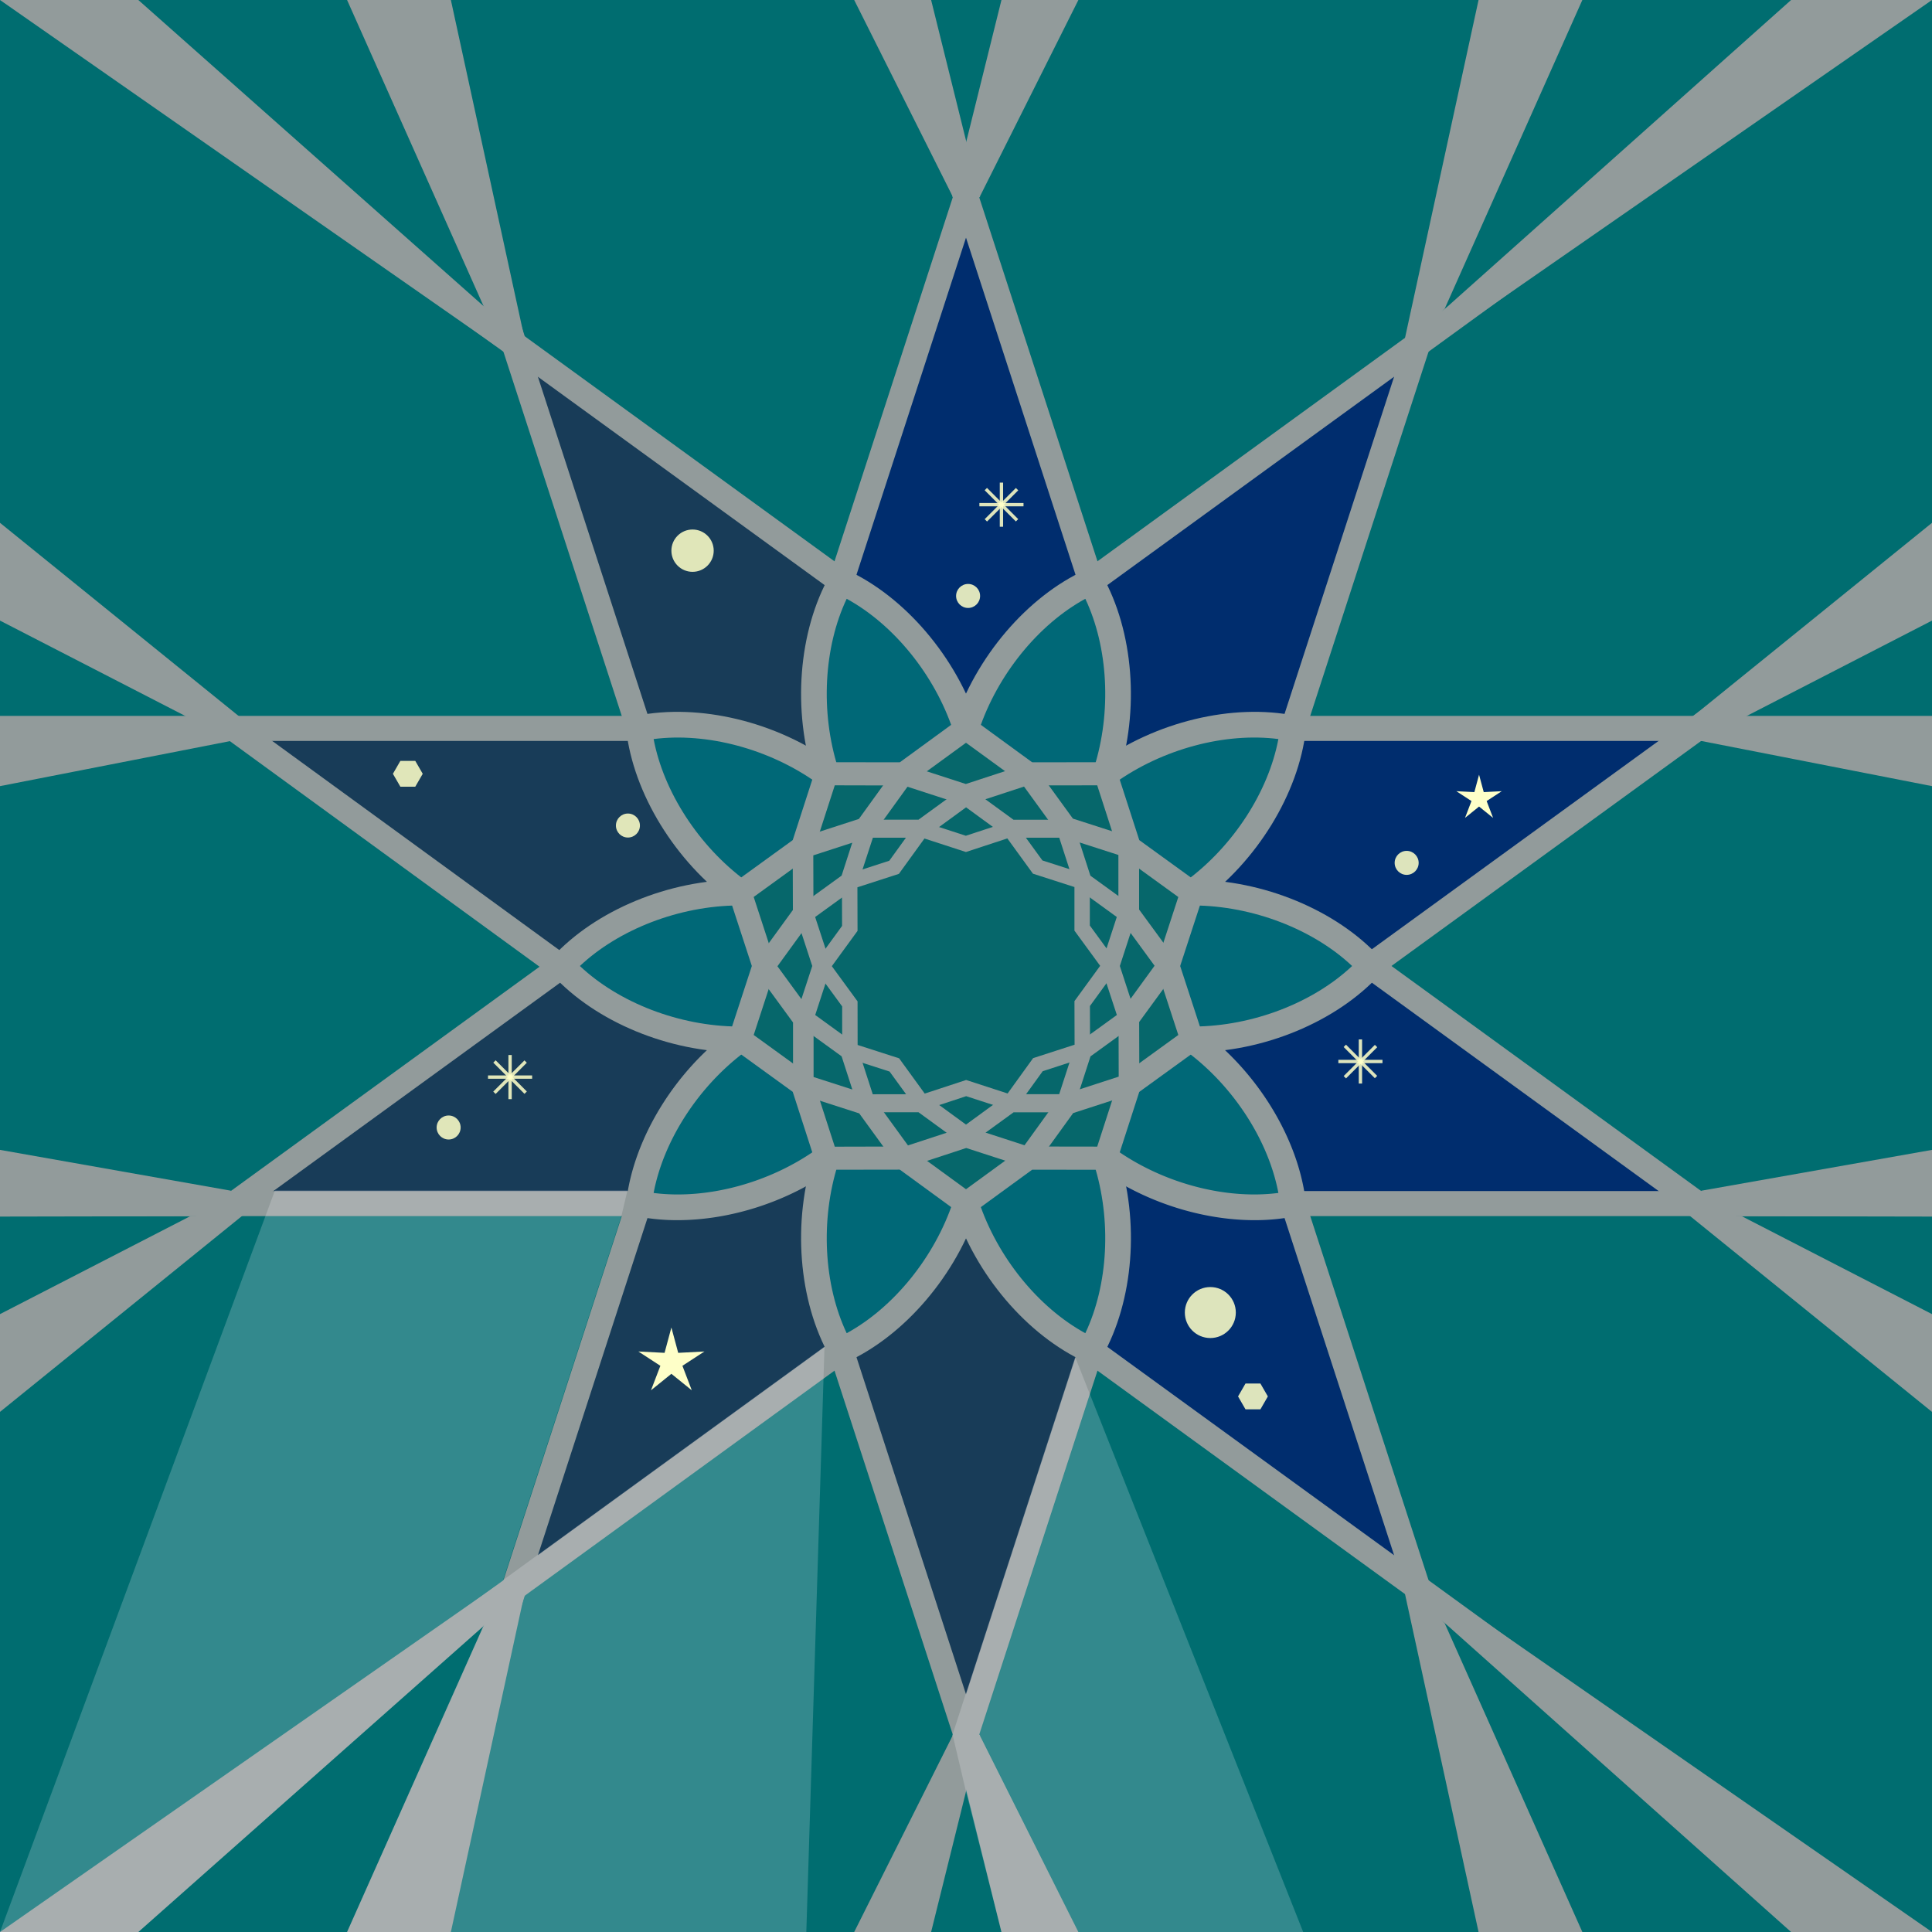 <svg xmlns="http://www.w3.org/2000/svg" xmlns:xlink="http://www.w3.org/1999/xlink" viewBox="0 0 1080 1080"><defs><style>.cls-1{fill:none;}.cls-2{fill:#006d70;}.cls-3{fill:#002d6e;}.cls-4{fill:#183c58;}.cls-5{fill:#006877;}.cls-6{fill:#929b9b;}.cls-7{fill:#06676b;}.cls-8{fill:#139b8e;}.cls-9{clip-path:url(#clip-path);}.cls-10,.cls-11{fill:#feffc8;}.cls-10{opacity:0.87;}.cls-12{fill:#fffaff;opacity:0.2;}</style><clipPath id="clip-path"><rect class="cls-1" width="1080" height="1080"/></clipPath></defs><g id="Graphics"><rect class="cls-2" width="1080" height="1080"/><polygon class="cls-3" points="765.95 540 948.74 407.19 722.79 407.19 792.61 192.31 609.82 325.11 540 110.23 470.18 325.11 287.39 192.31 357.21 407.19 131.26 407.19 314.06 540 131.26 672.81 357.21 672.81 287.39 887.69 470.18 754.89 540 969.77 609.82 754.89 792.61 887.69 722.79 672.81 948.74 672.81 765.95 540"/><polyline class="cls-4" points="470.18 325.11 287.39 192.31 357.21 407.19 131.26 407.19 314.06 540 131.26 672.81 357.21 672.81 287.39 887.69 470.18 754.89 540 969.77 609.82 754.89"/><path class="cls-5" d="M461.94,432.56,540,540V407.19c-11.4-35.31-38.52-67.8-69.82-82.08-16.94,29.94-19.77,72.17-8.24,107.45"/><path class="cls-6" d="M547.2,562.16,455.45,435.87l-.36-1.08c-12.28-37.59-8.82-82,8.82-113.22l3.25-5.75,6,2.74c32.61,14.88,61.53,48.8,73.68,86.42l.35,1.08Zm-78.76-132.9,64.36,88.58V408.34c-10.36-31.13-33.22-59.24-59.5-73.61C460.5,361.79,458.52,398,468.44,429.26Z"/><path class="cls-5" d="M413.69,499,540,540,461.94,432.56c-30-21.87-71-32.22-104.73-25.37,3.89,34.18,26.43,70,56.48,91.77"/><path class="cls-6" d="M558.85,553.7,410.39,505.46l-.92-.67c-32-23.19-55.36-61.18-59.42-96.78l-.75-6.56,6.47-1.31c35.13-7.14,78.47,3.3,110.41,26.6l.92.67.66.91ZM417,492.47,521.15,526.3l-64.36-88.58c-26.68-19.1-61.71-28.4-91.41-24.58C370.93,442.55,390.6,473,417,492.47Z"/><path class="cls-5" d="M413.69,581,540,540,413.69,499c-37.11-.07-76.39,15.68-99.64,41,23.25,25.36,62.53,41.1,99.64,41"/><path class="cls-6" d="M413.48,588.24c-39.48,0-80.57-17-104.73-43.38L304.29,540l4.46-4.87c24.17-26.36,65.25-43.37,104.71-43.37h1.38L563.3,540,414.84,588.24h-1.36ZM324.16,540c21.78,20.54,55.58,33.6,88.4,33.84L516.7,540,412.56,506.16C379.75,506.4,346,519.45,324.16,540Z"/><path class="cls-5" d="M461.94,647.44,540,540,413.69,581c-30.06,21.76-52.58,57.59-56.48,91.77,33.71,6.85,74.74-3.51,104.73-25.37"/><path class="cls-6" d="M378.67,682.08a115.28,115.28,0,0,1-22.9-2.22l-6.47-1.31.75-6.56c4.07-35.61,27.39-73.6,59.42-96.78l.92-.67L558.85,526.3,467.1,652.59l-.92.67C440.9,671.69,408.49,682.08,378.67,682.08Zm-13.29-15.21c29.7,3.81,64.71-5.49,91.41-24.59l64.36-88.58L417,587.53C390.6,607,370.93,637.44,365.38,666.87Z"/><path class="cls-5" d="M540,672.81V540L461.94,647.44c-11.53,35.28-8.69,77.5,8.24,107.45,31.3-14.27,58.41-46.77,69.82-82.08"/><path class="cls-6" d="M467.16,764.18l-3.25-5.75c-17.64-31.2-21.1-75.64-8.82-113.22l.36-1.08L547.2,517.84v156.1l-.35,1.08c-12.16,37.64-41.08,71.56-73.68,86.42Zm1.28-113.44c-9.92,31.28-7.94,67.46,4.86,94.53,26.27-14.36,49.13-42.47,59.5-73.61V562.16Z"/><path class="cls-5" d="M618.06,647.44,540,540V672.81c11.4,35.31,38.52,67.8,69.82,82.08,16.94-29.94,19.77-72.17,8.24-107.45"/><path class="cls-6" d="M612.84,764.18l-6-2.74c-32.61-14.88-61.53-48.8-73.68-86.42l-.35-1.08V517.84l91.75,126.29.36,1.08c12.28,37.59,8.82,82-8.82,113.22ZM547.2,671.66c10.36,31.13,33.22,59.24,59.5,73.61,12.8-27.06,14.78-63.23,4.86-94.53L547.2,562.16Z"/><path class="cls-5" d="M666.31,581,540,540l78.06,107.44c30,21.87,71,32.22,104.73,25.37-3.89-34.18-26.43-70-56.48-91.77"/><path class="cls-6" d="M701.32,682.08c-29.82,0-62.23-10.39-87.5-28.82l-.92-.67-.66-.91L521.15,526.3l148.46,48.24.92.67c32,23.19,55.36,61.18,59.42,96.78l.74,6.56-6.46,1.31A115.38,115.38,0,0,1,701.32,682.08Zm-78.11-39.8c26.68,19.1,61.7,28.4,91.41,24.58C709.07,637.45,689.4,607,663,587.53L558.85,553.7Z"/><path class="cls-5" d="M666.31,499,540,540l126.31,41c37.11.07,76.39-15.68,99.64-41-23.25-25.36-62.53-41.1-99.64-41"/><path class="cls-6" d="M666.54,588.24h-1.38L516.7,540l148.46-48.24h1.36c39.48,0,80.57,17,104.73,43.38l4.46,4.86-4.46,4.87C747.08,571.23,706,588.24,666.54,588.24ZM563.3,540l104.14,33.84c32.81-.24,66.61-13.29,88.4-33.84-21.78-20.54-55.58-33.6-88.4-33.84Z"/><path class="cls-5" d="M618.06,432.56,540,540l126.31-41c30.06-21.76,52.58-57.59,56.48-91.77-33.71-6.85-74.74,3.51-104.73,25.37"/><path class="cls-6" d="M521.15,553.7,612.9,427.41l.92-.67c32-23.3,75.3-33.74,110.41-26.6l6.47,1.31L730,408c-4.07,35.61-27.39,73.6-59.42,96.78l-.92.67Zm102.06-116L558.85,526.3,663,492.47c26.41-19.48,46.08-49.91,51.62-79.34C684.92,409.32,649.91,418.62,623.21,437.72Z"/><path class="cls-5" d="M540,407.19V540l78.06-107.44c11.53-35.28,8.69-77.5-8.24-107.45-31.3,14.27-58.41,46.77-69.82,82.08"/><path class="cls-6" d="M532.8,562.16V406.06l.35-1.08c12.16-37.64,41.08-71.56,73.68-86.42l6-2.74,3.25,5.75c17.64,31.2,21.1,75.64,8.82,113.22l-.36,1.08Zm14.4-153.82v109.5l64.36-88.58c9.92-31.28,7.94-67.46-4.86-94.53C580.43,349.09,557.57,377.2,547.2,408.34Z"/><polygon class="cls-7" points="652.91 540 666.31 498.96 631.34 473.64 618.06 432.56 574.89 432.62 540 407.19 505.11 432.62 461.94 432.56 448.66 473.64 413.69 498.96 427.09 540 413.69 581.04 448.66 606.36 461.94 647.44 505.11 647.38 540 672.81 574.89 647.38 618.06 647.44 631.34 606.36 666.31 581.04 652.91 540"/><path class="cls-6" d="M540,680.83l-37-27-45.78.07-14.08-43.56-37.07-26.85L420.28,540l-14.21-43.52,37.07-26.85,14.08-43.56,45.78.07,37-27,37,27,45.78-.07,14.08,43.56,37.07,26.85L659.72,540l14.21,43.52-37.07,26.85-14.08,43.56L577,653.86ZM507.22,640.9,540,664.79l32.78-23.89,40.57.06,12.48-38.6,32.85-23.8L646.09,540l12.59-38.56-32.85-23.8L613.35,439l-40.57.06L540,415.21,507.22,439.1,466.65,439l-12.48,38.6-32.85,23.8L433.91,540l-12.59,38.56,32.85,23.8L466.65,641Z"/><polygon class="cls-8" points="547.79 1007.39 547.81 1007.31 547.77 1007.33 547.79 1007.39"/><polygon class="cls-8" points="986.86 676.98 986.86 677.03 986.92 677.02 986.86 676.98"/><polygon class="cls-8" points="982.11 388.16 982.03 388.16 982.06 388.2 982.11 388.16"/><polygon class="cls-7" points="631.03 569.45 652.54 539.85 630.96 510.31 630.96 473.73 596.13 462.52 574.63 432.92 539.87 444.32 505.08 433.01 483.66 462.67 448.87 473.97 448.97 510.56 427.46 540.15 449.05 569.69 449.04 606.27 483.87 617.48 505.37 647.08 540.13 635.68 574.92 646.99 596.34 617.33 631.13 606.03 631.03 569.45"/><path class="cls-6" d="M503.17,653.86l-22.86-31.47-37-11.92v-38.9l-22.95-31.41,22.87-31.47-.11-38.9,37-12,22.78-31.53,37,12,37-12.12,22.86,31.47,37,11.92v38.9l23,31.41L636.8,571.31l.11,38.9-37,12-22.78,31.53-37-12ZM454.8,602.07l32.62,10.5,20.14,27.73,32.56-10.68,32.59,10.59,20.06-27.78,32.59-10.58-.09-34.27,20.14-27.72-20.22-27.67V477.93l-32.62-10.5L572.44,439.7l-32.56,10.68-32.59-10.59-20.06,27.78-32.59,10.58.09,34.27-20.14,27.72,20.21,27.67Z"/><polygon class="cls-7" points="620.65 540 630.22 510.69 605.25 492.6 595.76 463.25 564.92 463.3 540 445.13 515.08 463.3 484.24 463.25 474.75 492.6 449.78 510.69 459.35 540 449.78 569.32 474.75 587.4 484.24 616.75 515.08 616.7 540 634.87 564.92 616.7 595.76 616.75 605.25 587.4 630.22 569.32 620.65 540"/><path class="cls-6" d="M540,641.1l-26.56-19.35-32.87,0-10.11-31.27-26.61-19.28L454.05,540l-10.2-31.24,26.61-19.28,10.11-31.27,32.87,0L540,438.9l26.56,19.35,32.87,0,10.11,31.27,26.61,19.28L626,540l10.2,31.24-26.61,19.28-10.11,31.27-32.87,0Zm-23.28-29.44,23.28,17,23.28-17,28.81,0L601,584.29l23.33-16.9L615.35,540l8.94-27.39L601,495.71l-8.87-27.41-28.81,0-23.28-17-23.28,17-28.81,0L479,495.71l-23.33,16.9L464.65,540l-8.94,27.39L479,584.29l8.87,27.41Z"/><polygon class="cls-7" points="604.96 561.01 620.3 539.89 604.9 518.82 604.9 492.71 580.05 484.72 564.71 463.6 539.91 471.73 515.08 463.66 499.8 484.82 474.97 492.89 475.05 518.99 459.7 540.11 475.1 561.18 475.1 587.29 499.95 595.28 515.29 616.4 540.09 608.27 564.92 616.34 580.2 595.18 605.03 587.11 604.96 561.01"/><path class="cls-6" d="M513.64,621.49,497.28,599l-26.5-8.53V562.59l-16.43-22.48,16.37-22.52-.08-27.84,26.48-8.6,16.31-22.57,26.47,8.61,26.46-8.68L582.72,481l26.5,8.53v27.84l16.43,22.48-16.37,22.52.08,27.84-26.48,8.6-16.31,22.57-26.47-8.61Zm-34.22-37.35,23.19,7.46,14.32,19.72,23.15-7.6,23.18,7.54,14.26-19.76L600.7,584l-.07-24.37L615,539.9l-14.38-19.67V495.86l-23.19-7.46-14.32-19.72-23.15,7.6-23.18-7.54L502.48,488.5,479.3,496l.07,24.37L465,540.1l14.38,19.67Z"/><g class="cls-9"><rect class="cls-6" x="564.35" y="182.12" width="458.59" height="14" transform="translate(368.53 885.48) rotate(-72)"/><rect class="cls-6" x="553.94" y="146.12" width="585.23" height="14" transform="translate(71.66 526.81) rotate(-36)"/><rect class="cls-6" x="531.97" y="-122.26" width="14" height="458.59" transform="translate(-6.7 171.79) rotate(-18)"/><rect class="cls-6" x="267.99" y="39.82" width="585.23" height="14" transform="translate(342.83 565.52) rotate(-72)"/><rect class="cls-6" x="198.98" y="-193.41" width="14" height="653.14" transform="translate(-22.82 221.53) rotate(-54)"/><rect class="cls-6" x="259.78" y="-163.71" width="14" height="585.23" transform="translate(-26.78 88.75) rotate(-18)"/><rect class="cls-6" x="-101.38" y="400.19" width="458.59" height="14"/><rect class="cls-6" x="70.33" y="75.39" width="14" height="585.23" transform="matrix(0.59, -0.81, 0.81, 0.59, -265.85, 214.26)"/><rect class="cls-6" x="-100.74" y="667.78" width="458.59" height="14" transform="translate(-372.06 204.42) rotate(-36)"/><rect class="cls-6" x="-228.02" y="665.81" width="585.22" height="14"/><rect class="cls-6" x="57.05" y="883.88" width="458.59" height="14" transform="translate(-649.41 887.92) rotate(-72)"/><rect class="cls-6" x="-59.16" y="919.88" width="585.23" height="14" transform="translate(-500.21 314.22) rotate(-36)"/><rect class="cls-6" x="534.04" y="743.66" width="14" height="458.59" transform="translate(-274.18 214.81) rotate(-18)"/><rect class="cls-6" x="226.79" y="1026.18" width="585.23" height="14" transform="translate(-623.72 1207.88) rotate(-72)"/><rect class="cls-6" x="864.93" y="621.33" width="14" height="647.97" transform="translate(-405.36 1095.08) rotate(-54)"/><rect class="cls-6" x="806.22" y="658.49" width="14" height="585.23" transform="translate(-254.1 297.85) rotate(-18)"/><rect class="cls-6" x="722.79" y="665.81" width="458.59" height="14"/><rect class="cls-6" x="995.67" y="419.38" width="14" height="585.23" transform="translate(-162.7 1104.67) rotate(-54)"/><rect class="cls-6" x="722.15" y="398.22" width="458.59" height="14" transform="translate(-56.48 636.61) rotate(-36)"/><rect class="cls-6" x="722.79" y="400.19" width="585.22" height="14"/></g><polyline class="cls-6" points="826.52 0 784.4 193.54 807.56 172.65 884.54 0"/><polyline class="cls-6" points="559.82 0 532.44 110.23 547.57 110.23 602.82 0"/><polyline class="cls-6" points="520.5 0 547.88 110.23 532.75 110.23 477.5 0"/><polyline class="cls-6" points="559.82 1080 532.44 969.77 547.57 969.77 602.82 1080"/><polyline class="cls-6" points="520.5 1080 547.88 969.77 532.75 969.77 477.5 1080"/><polyline class="cls-6" points="1001.23 0 793.43 185.4 801.16 193.54 1080 0"/><polyline class="cls-6" points="826.52 1080 784.4 886.46 807.56 907.35 884.54 1080"/><polyline class="cls-6" points="1001.23 1080 793.43 894.6 801.16 886.46 1080 1080"/><polyline class="cls-6" points="252.04 0 294.16 193.54 271 172.65 194.02 0"/><polyline class="cls-6" points="77.33 0 270.31 171.1 277.4 193.54 0 0"/><polyline class="cls-6" points="252.04 1080 294.16 886.46 271 907.35 194.02 1080"/><polyline class="cls-6" points="77.33 1080 270.07 909.19 277.4 886.46 0 1080"/><polyline class="cls-6" points="1080 292.26 942.8 403.32 973.94 401.51 1080 346.92"/><polyline class="cls-6" points="1080 402.15 947.71 402.4 948.07 413.63 1080 439.45"/><polyline class="cls-6" points="0 292.26 137.2 403.32 106.06 401.51 0 346.92"/><polyline class="cls-6" points="0 402.15 132.29 402.4 131.93 413.63 0 439.45"/><polyline class="cls-6" points="1080 789.25 942.8 678.2 973.94 680.01 1080 734.6"/><polyline class="cls-6" points="1080 680.08 947.71 679.83 951.06 665.62 1080 642.79"/><polyline class="cls-6" points="0 789.25 137.2 678.2 106.06 680.01 0 734.6"/><polyline class="cls-6" points="0 680.08 132.29 679.83 129.04 665.6 0 642.79"/><circle class="cls-10" cx="786.33" cy="482.35" r="6.71"/><circle class="cls-10" cx="387.14" cy="307.83" r="11.83"/><circle class="cls-10" cx="351.01" cy="461.48" r="6.71"/><circle class="cls-10" cx="250.79" cy="630.28" r="6.71"/><circle class="cls-10" cx="541.17" cy="333.14" r="6.71"/><circle class="cls-10" cx="676.58" cy="733.72" r="14.25"/><rect class="cls-10" x="759.56" y="581.04" width="1.86" height="24.67"/><rect class="cls-10" x="759.56" y="581.04" width="1.86" height="24.67" transform="translate(-196.84 711.52) rotate(-45)"/><rect class="cls-10" x="748.15" y="592.45" width="24.67" height="1.86"/><rect class="cls-10" x="748.15" y="592.45" width="24.67" height="1.86" transform="translate(-196.85 711.45) rotate(-44.99)"/><rect class="cls-10" x="558.88" y="269.78" width="1.86" height="24.67"/><rect class="cls-10" x="558.88" y="269.78" width="1.86" height="24.67" transform="translate(-35.52 478.48) rotate(-45)"/><rect class="cls-10" x="547.48" y="281.18" width="24.67" height="1.86"/><rect class="cls-10" x="547.48" y="281.18" width="24.67" height="1.86" transform="translate(-35.54 478.42) rotate(-44.99)"/><rect class="cls-10" x="284.21" y="589.76" width="1.86" height="24.67"/><rect class="cls-10" x="284.2" y="589.76" width="1.86" height="24.67" transform="translate(-342.23 377.96) rotate(-45)"/><rect class="cls-10" x="272.8" y="601.17" width="24.67" height="1.86"/><rect class="cls-10" x="272.8" y="601.17" width="24.67" height="1.86" transform="translate(-342.22 377.91) rotate(-44.99)"/><polygon class="cls-10" points="223.81 439.77 219.64 432.56 223.81 425.34 232.14 425.34 236.31 432.56 232.14 439.77 223.81 439.77"/><polygon class="cls-10" points="696.24 787.83 692.08 780.61 696.24 773.4 704.58 773.4 708.74 780.61 704.58 787.83 696.24 787.83"/><polygon class="cls-11" points="375.31 742.08 379.12 756.25 393.77 755.49 381.48 763.49 386.72 777.19 375.31 767.97 363.9 777.19 369.15 763.49 356.85 755.49 371.5 756.25 375.31 742.08"/><polygon class="cls-11" points="826.8 433.06 829.42 442.8 839.5 442.28 831.04 447.79 834.65 457.21 826.8 450.87 818.95 457.21 822.56 447.79 814.1 442.28 824.18 442.8 826.8 433.06"/><polygon class="cls-12" points="281.24 883.26 347.3 680.01 350.77 665.43 153.71 665.43 0 1080 77.33 1080 270.07 909.19 194.02 1080 450.74 1080 460.9 752.73 281.24 883.26"/><polygon class="cls-12" points="547.88 969.77 602.82 1080 559.82 1080 540 1001.5 532.72 970.62 532.44 969.77 601.03 758.62 609.24 779.33 547.88 969.77"/><polygon class="cls-12" points="728.49 1080 602.82 1080 547.88 969.77 609.24 779.33 728.49 1080"/></g></svg>